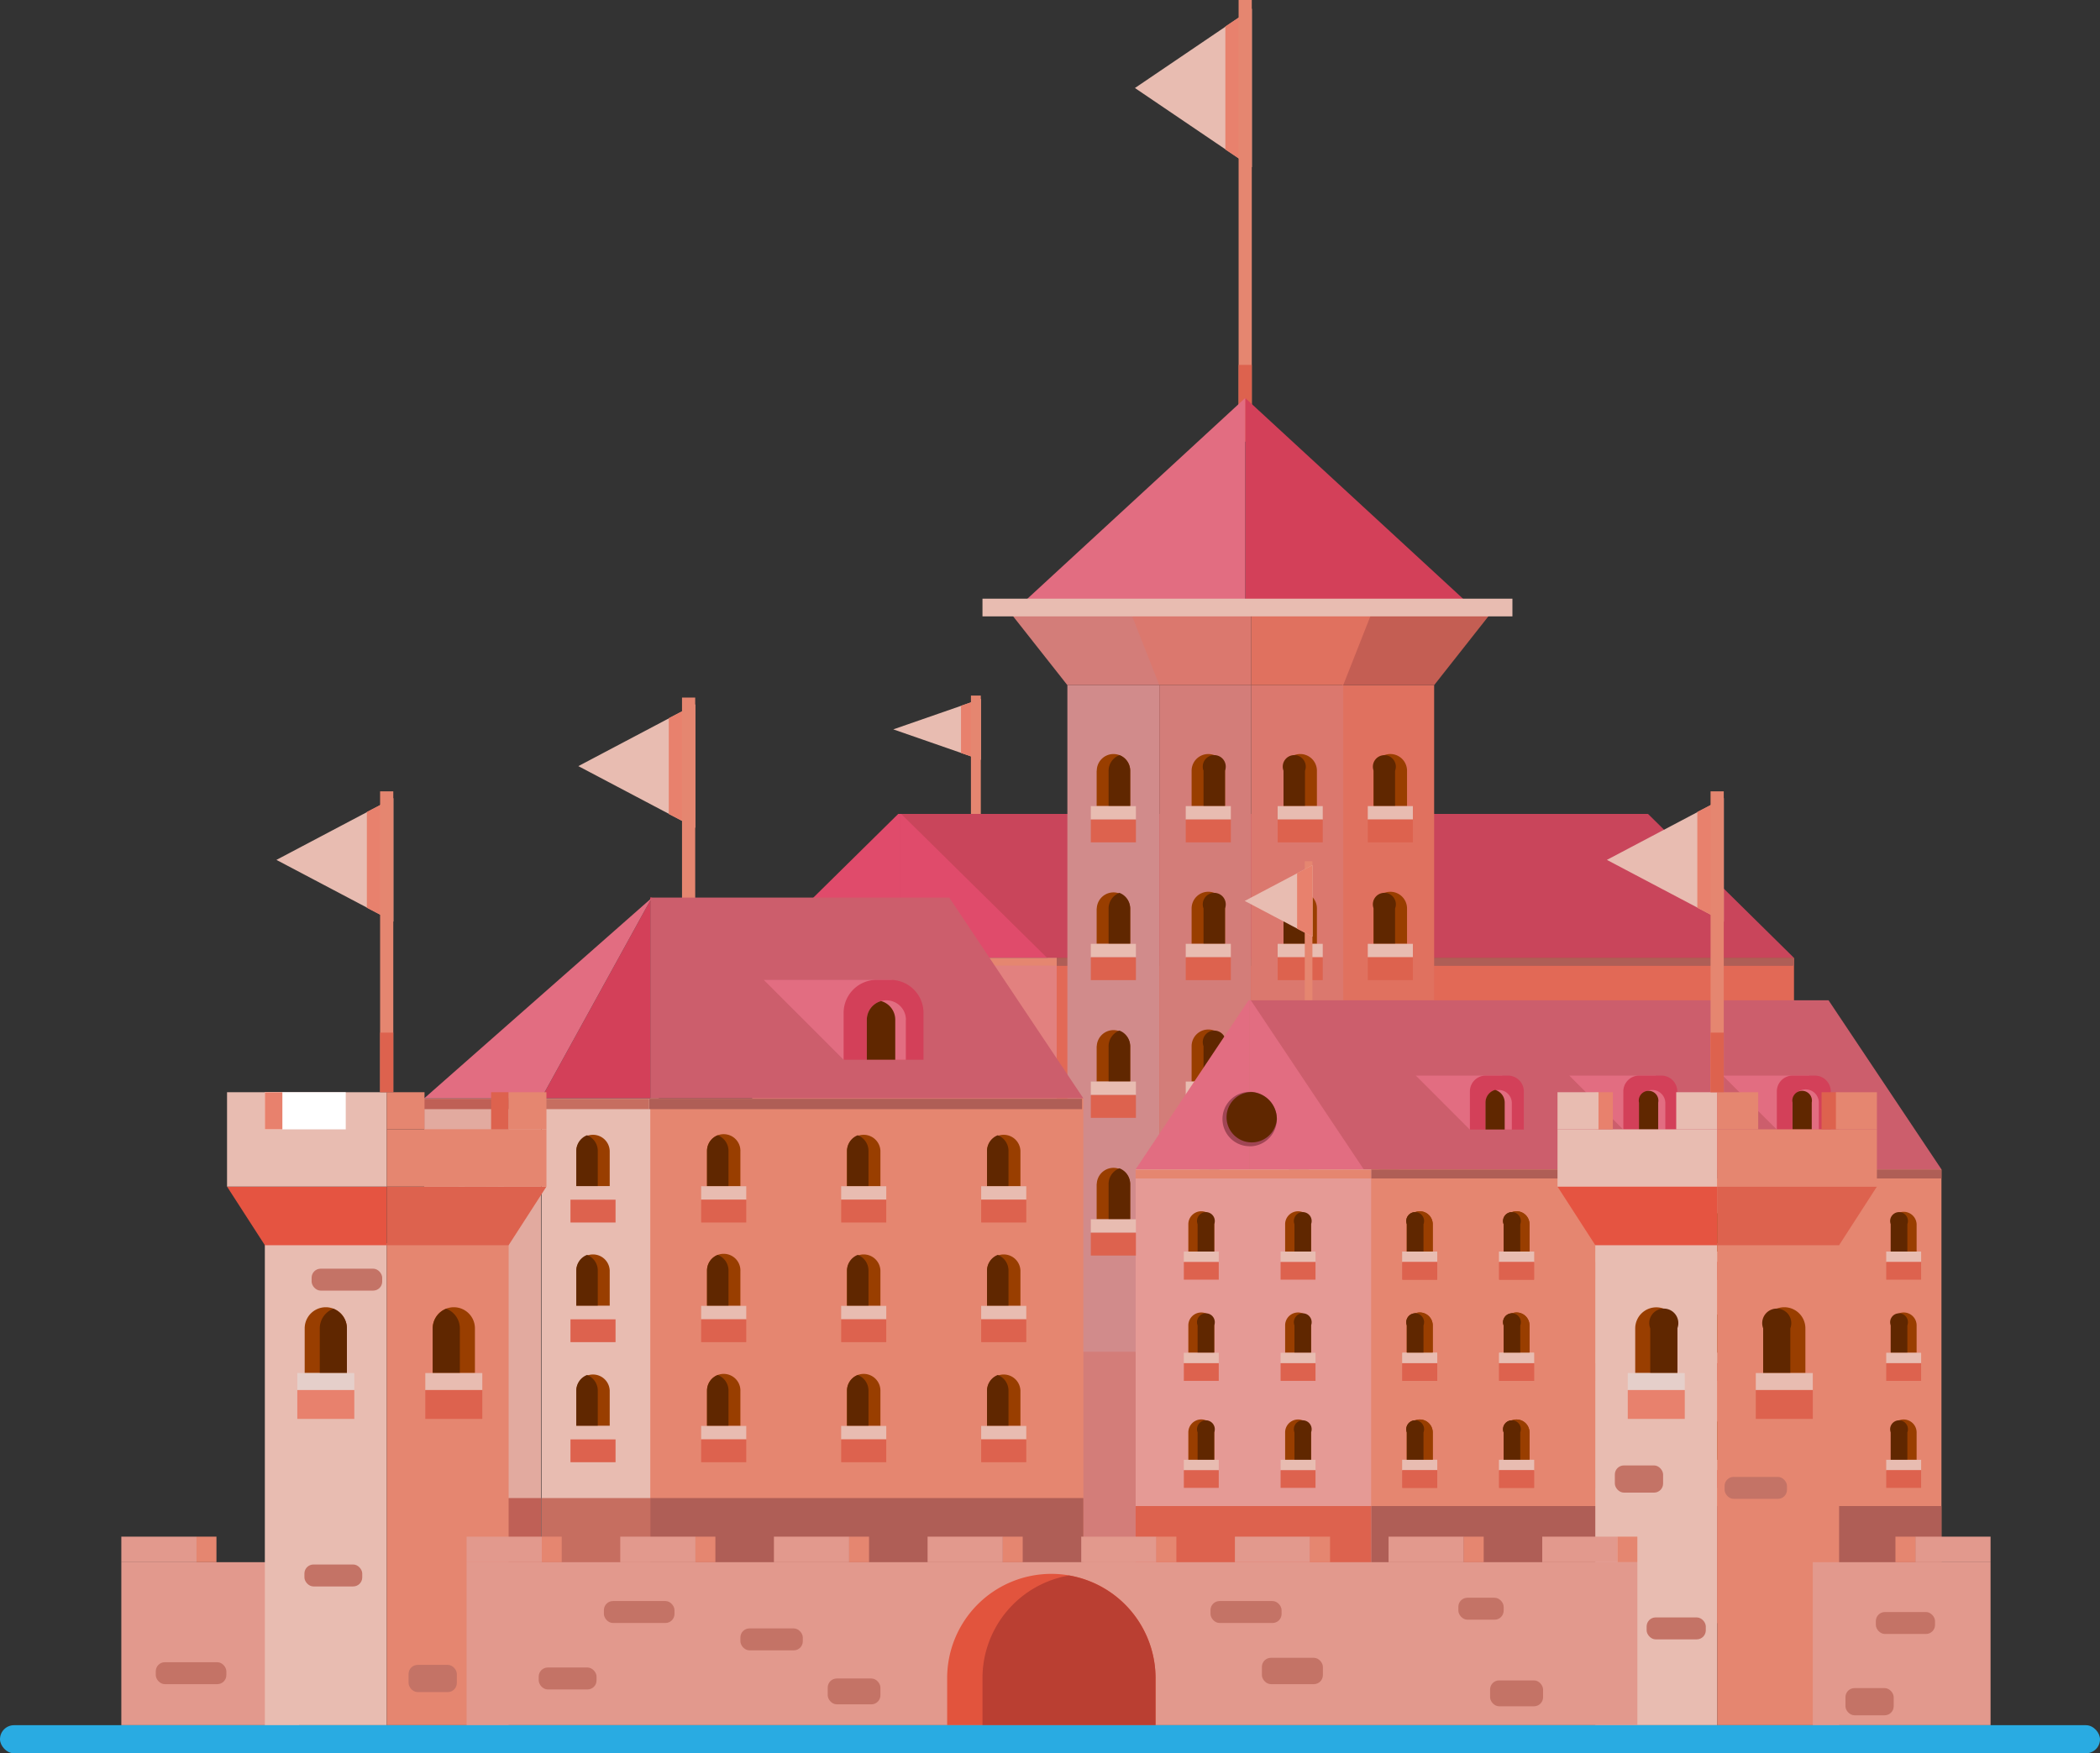<svg xmlns="http://www.w3.org/2000/svg" viewBox="0 0 856.58 715.19"><rect x="0" y="0" width="856.58" height="715.19" fill="#333333" stroke="none"/><defs><style>.cls-1{fill:#e8bcb1;}.cls-2{fill:#e8816d;}.cls-3{fill:#e58670;}.cls-4{fill:#e26956;}.cls-5{fill:#ad4e49;}.cls-6{fill:#c9455b;}.cls-7{fill:#af5e56;}.cls-8{fill:#e04b6b;}.cls-9{fill:#e2817f;}.cls-10{fill:#db3a2a;}.cls-11{fill:#dd624e;}.cls-12{fill:#d34059;}.cls-13{fill:#e26d81;}.cls-14{fill:#e0715f;}.cls-15{fill:#d18b8b;}.cls-16{fill:#d37d79;}.cls-17{fill:#db786e;}.cls-18{fill:#c45e53;}.cls-19{fill:#993e00;}.cls-20{fill:#602700;}.cls-21{fill:#c66e60;}.cls-22{fill:#e2aa9f;}.cls-23{fill:#bf6056;}.cls-24{fill:#cc5e6c;}.cls-25{fill:#e2998d;}.cls-26{fill:#e59a95;}.cls-27{fill:#a04554;}.cls-28{fill:#e55441;}.cls-29{fill:#e5cfca;}.cls-30{fill:#fff;}.cls-31{fill:#e2543d;}.cls-32{fill:#ba3f32;}.cls-33{fill:#c47366;}.cls-34{fill:#29abe2;}</style></defs><title>Asset 2</title><g id="Layer_2" data-name="Layer 2"><g id="Layer_1-2" data-name="Layer 1"><polygon class="cls-1" points="400.07 285.11 400.07 309.92 392.12 307.16 364.37 297.52 392.12 287.88 400.07 285.11"/><polygon class="cls-2" points="400.07 285.11 400.07 309.92 391.99 307.16 391.99 287.88 400.07 285.11"/><rect class="cls-3" x="396.04" y="283.73" width="4.03" height="60.52"/><rect class="cls-4" x="427.33" y="390.72" width="304.43" height="157.54"/><rect class="cls-5" x="427.33" y="507.65" width="304.43" height="40.61"/><polygon class="cls-6" points="731.75 390.72 366.98 390.72 366.98 332.01 672.22 332.01 731.75 390.72"/><rect class="cls-7" x="426.76" y="390.87" width="304.43" height="3.02"/><polygon class="cls-8" points="306.84 390.72 366.98 390.72 366.98 332.01 366.38 332.01 306.84 390.72"/><polygon class="cls-8" points="427.11 390.72 366.98 390.72 366.98 332.01 367.58 332.01 427.11 390.72"/><rect class="cls-7" x="427.33" y="390.87" width="304.43" height="3.02"/><rect class="cls-9" x="306.84" y="390.72" width="124.18" height="157.54"/><rect class="cls-10" x="306.84" y="507.65" width="124.18" height="40.61"/><rect class="cls-3" x="306.84" y="390.87" width="124.18" height="3.02"/><polygon class="cls-1" points="510.6 3.59 510.6 68.19 499.98 61 462.93 35.9 499.98 10.79 510.6 3.59"/><polygon class="cls-2" points="510.6 3.59 510.6 68.19 499.82 61 499.82 10.79 510.6 3.59"/><rect class="cls-3" x="505.22" width="5.38" height="180.07"/><rect class="cls-11" x="505.22" y="148.84" width="5.38" height="31.22"/><polyline class="cls-12" points="507.92 162.35 507.92 247.82 600.66 247.82"/><polyline class="cls-13" points="507.92 162.35 507.92 247.82 415.17 247.82"/><rect class="cls-14" x="547.48" y="279.48" width="37.5" height="360.34"/><rect class="cls-15" x="435.38" y="279.48" width="37.5" height="360.34"/><rect class="cls-16" x="472.89" y="279.48" width="37.5" height="360.34"/><rect class="cls-17" x="510.39" y="279.48" width="37.5" height="360.34"/><polygon class="cls-18" points="584.98 279.48 547.48 279.48 547.48 250.99 607.44 250.99 584.98 279.48"/><polygon class="cls-16" points="472.89 279.48 435.38 279.48 412.92 250.99 472.89 250.99 472.89 279.48"/><polygon class="cls-17" points="510.39 279.48 472.89 279.48 461.65 250.99 510.39 250.99 510.39 279.48"/><polygon class="cls-14" points="547.89 279.48 510.39 279.48 510.39 250.99 559.12 250.99 547.89 279.48"/><rect class="cls-1" x="400.75" y="244.21" width="216.16" height="7.22"/><rect class="cls-18" x="547.48" y="551.41" width="37.5" height="88.41"/><rect class="cls-16" x="435.38" y="551.41" width="37.5" height="88.41"/><rect class="cls-17" x="472.89" y="551.41" width="37.5" height="88.41"/><rect class="cls-14" x="510.39" y="551.41" width="37.5" height="88.41"/><path class="cls-19" d="M573.92,426.76v14.42H560.3V426.76a6.81,6.81,0,1,1,13.62,0Z"/><path class="cls-20" d="M569.05,426.76v14.42H560.3V426.76a4.69,4.69,0,1,1,8.75,0Z"/><rect class="cls-1" x="557.91" y="441.18" width="18.39" height="5.49"/><rect class="cls-11" x="557.91" y="446.67" width="18.39" height="9.31"/><path class="cls-19" d="M537.16,370.58V385H523.54V370.58a6.82,6.82,0,0,1,4.38-6.37,6.73,6.73,0,0,1,2.43-.45,6.81,6.81,0,0,1,6.81,6.82Z"/><path class="cls-20" d="M532.3,370.58V385h-8.76V370.58a4.69,4.69,0,1,1,8.76,0Z"/><rect class="cls-1" x="521.15" y="385" width="18.39" height="5.49"/><rect class="cls-11" x="521.15" y="390.49" width="18.39" height="9.31"/><path class="cls-19" d="M537.16,426.76v14.42H523.54V426.76a6.82,6.82,0,0,1,4.38-6.37,6.72,6.72,0,0,1,2.43-.44,6.79,6.79,0,0,1,6.81,6.81Z"/><path class="cls-20" d="M532.3,426.76v14.42h-8.76V426.76a4.69,4.69,0,1,1,8.76,0Z"/><rect class="cls-1" x="521.15" y="441.18" width="18.39" height="5.49"/><rect class="cls-11" x="521.15" y="446.67" width="18.39" height="9.31"/><path class="cls-19" d="M486.05,426.76v14.42h13.62V426.76a6.82,6.82,0,0,0-4.38-6.37,6.72,6.72,0,0,0-2.43-.44,6.79,6.79,0,0,0-6.81,6.81Z"/><path class="cls-20" d="M490.91,426.76v14.42h8.76V426.76a4.69,4.69,0,1,0-8.76,0Z"/><rect class="cls-1" x="483.66" y="441.18" width="18.39" height="5.49"/><rect class="cls-11" x="483.66" y="446.67" width="18.39" height="9.31"/><polygon class="cls-1" points="283.57 287.35 283.57 337.65 272.96 332.05 235.9 312.51 272.96 292.95 283.57 287.35"/><polygon class="cls-2" points="283.57 287.35 283.57 337.65 272.79 332.05 272.79 292.95 283.57 287.35"/><rect class="cls-3" x="278.19" y="284.55" width="5.38" height="122.73"/><rect class="cls-1" x="220.97" y="448.01" width="47.73" height="219.7"/><rect class="cls-21" x="220.97" y="611.08" width="47.73" height="56.63"/><rect class="cls-22" x="173.05" y="448.01" width="47.73" height="219.7"/><rect class="cls-23" x="173.05" y="611.08" width="47.73" height="56.63"/><rect class="cls-3" x="265.25" y="448.01" width="176.64" height="219.7"/><rect class="cls-7" x="265.25" y="611.08" width="176.64" height="56.63"/><polygon class="cls-24" points="441.88 448.01 265.25 448.01 265.25 366.14 387.21 366.14 441.88 448.01"/><polygon class="cls-12" points="265.25 366.14 265.88 366.14 220.78 448.01 265.25 448.01 265.25 366.14"/><polygon class="cls-13" points="265.88 366.14 265.99 366.14 173.05 448.01 220.78 448.01 265.88 366.14"/><path class="cls-19" d="M302,469.46v14.42H288.39V469.46a6.82,6.82,0,0,1,4.38-6.37,6.72,6.72,0,0,1,2.43-.44,6.79,6.79,0,0,1,6.81,6.81Z"/><path class="cls-20" d="M297.15,469.46v14.42h-8.76V469.46a6.82,6.82,0,0,1,4.38-6.37A6.82,6.82,0,0,1,297.15,469.46Z"/><rect class="cls-1" x="286" y="483.88" width="18.39" height="5.49"/><rect class="cls-11" x="286" y="489.37" width="18.39" height="9.31"/><path class="cls-19" d="M248.7,469.46v14.42H235.07V469.46a6.82,6.82,0,0,1,13.63,0Z"/><path class="cls-20" d="M243.83,469.46v14.42h-8.76V469.46a6.82,6.82,0,0,1,4.38-6.37A6.82,6.82,0,0,1,243.83,469.46Z"/><rect class="cls-1" x="232.69" y="483.88" width="18.39" height="5.49"/><rect class="cls-11" x="232.69" y="489.37" width="18.39" height="9.31"/><path class="cls-19" d="M248.7,518.26v14.42H235.07V518.26a6.82,6.82,0,0,1,13.63,0Z"/><path class="cls-20" d="M243.83,518.26v14.42h-8.76V518.26a6.82,6.82,0,0,1,4.38-6.37A6.82,6.82,0,0,1,243.83,518.26Z"/><rect class="cls-1" x="232.69" y="532.68" width="18.39" height="5.49"/><rect class="cls-11" x="232.69" y="538.17" width="18.39" height="9.31"/><path class="cls-19" d="M203.2,469.46v14.42H189.58V469.46a6.82,6.82,0,0,1,4.38-6.37,6.72,6.72,0,0,1,2.43-.44,6.79,6.79,0,0,1,6.81,6.81Z"/><path class="cls-20" d="M198.34,469.46v14.42h-8.76V469.46a6.82,6.82,0,0,1,4.38-6.37A6.82,6.82,0,0,1,198.34,469.46Z"/><rect class="cls-1" x="187.19" y="483.88" width="18.39" height="5.49"/><rect class="cls-11" x="187.19" y="489.37" width="18.39" height="9.31"/><path class="cls-19" d="M203.2,518.26v14.42H189.58V518.26a6.82,6.82,0,0,1,4.38-6.37,6.72,6.72,0,0,1,2.43-.44,6.79,6.79,0,0,1,6.81,6.81Z"/><path class="cls-20" d="M198.34,518.26v14.42h-8.76V518.26a6.82,6.82,0,0,1,4.38-6.37A6.82,6.82,0,0,1,198.34,518.26Z"/><rect class="cls-1" x="187.19" y="532.68" width="18.39" height="5.49"/><rect class="cls-11" x="187.19" y="538.17" width="18.39" height="9.31"/><path class="cls-19" d="M359.12,469.46v14.42H345.49V469.46a6.82,6.82,0,0,1,13.63,0Z"/><path class="cls-20" d="M354.25,469.46v14.42h-8.76V469.46a6.82,6.82,0,0,1,4.38-6.37A6.82,6.82,0,0,1,354.25,469.46Z"/><rect class="cls-1" x="343.11" y="483.88" width="18.39" height="5.49"/><rect class="cls-11" x="343.11" y="489.37" width="18.39" height="9.31"/><path class="cls-19" d="M416.23,469.46v14.42H402.6V469.46a6.82,6.82,0,0,1,13.63,0Z"/><path class="cls-20" d="M411.36,469.46v14.42H402.6V469.46a6.82,6.82,0,0,1,4.38-6.37A6.82,6.82,0,0,1,411.36,469.46Z"/><rect class="cls-1" x="400.22" y="483.88" width="18.39" height="5.49"/><rect class="cls-11" x="400.22" y="489.37" width="18.39" height="9.31"/><path class="cls-19" d="M302,518.26v14.42H288.39V518.26a6.82,6.82,0,0,1,4.38-6.37,6.72,6.72,0,0,1,2.43-.44,6.79,6.79,0,0,1,6.81,6.81Z"/><path class="cls-20" d="M297.15,518.26v14.42h-8.76V518.26a6.82,6.82,0,0,1,4.38-6.37A6.82,6.82,0,0,1,297.15,518.26Z"/><rect class="cls-1" x="286" y="532.68" width="18.39" height="5.49"/><rect class="cls-11" x="286" y="538.17" width="18.39" height="9.31"/><path class="cls-19" d="M359.12,518.26v14.42H345.49V518.26a6.82,6.82,0,0,1,13.63,0Z"/><path class="cls-20" d="M354.25,518.26v14.42h-8.76V518.26a6.82,6.82,0,0,1,4.38-6.37A6.82,6.82,0,0,1,354.25,518.26Z"/><rect class="cls-1" x="343.11" y="532.68" width="18.39" height="5.49"/><rect class="cls-11" x="343.11" y="538.17" width="18.39" height="9.31"/><path class="cls-19" d="M416.23,518.26v14.42H402.6V518.26a6.82,6.82,0,0,1,13.63,0Z"/><path class="cls-20" d="M411.36,518.26v14.42H402.6V518.26a6.82,6.82,0,0,1,4.38-6.37A6.82,6.82,0,0,1,411.36,518.26Z"/><rect class="cls-1" x="400.22" y="532.68" width="18.39" height="5.49"/><rect class="cls-11" x="400.22" y="538.17" width="18.39" height="9.31"/><path class="cls-19" d="M248.7,567.24v14.42H235.07V567.24a6.82,6.82,0,0,1,13.63,0Z"/><path class="cls-20" d="M243.83,567.24v14.42h-8.76V567.24a6.82,6.82,0,0,1,4.38-6.36A6.82,6.82,0,0,1,243.83,567.24Z"/><rect class="cls-1" x="232.69" y="581.66" width="18.39" height="5.49"/><rect class="cls-11" x="232.69" y="587.15" width="18.39" height="9.31"/><path class="cls-19" d="M203.2,567.24v14.42H189.58V567.24a6.82,6.82,0,0,1,4.38-6.36,6.81,6.81,0,0,1,9.24,6.36Z"/><path class="cls-20" d="M198.34,567.24v14.42h-8.76V567.24a6.82,6.82,0,0,1,4.38-6.36A6.82,6.82,0,0,1,198.34,567.24Z"/><rect class="cls-1" x="187.19" y="581.66" width="18.39" height="5.49"/><rect class="cls-11" x="187.19" y="587.15" width="18.39" height="9.31"/><path class="cls-19" d="M302,567.24v14.42H288.39V567.24a6.82,6.82,0,0,1,4.38-6.36,6.81,6.81,0,0,1,9.24,6.36Z"/><path class="cls-20" d="M297.15,567.24v14.42h-8.76V567.24a6.82,6.82,0,0,1,4.38-6.36A6.82,6.82,0,0,1,297.15,567.24Z"/><rect class="cls-1" x="286" y="581.66" width="18.39" height="5.49"/><rect class="cls-11" x="286" y="587.15" width="18.39" height="9.31"/><path class="cls-19" d="M359.12,567.24v14.42H345.49V567.24a6.82,6.82,0,0,1,6.82-6.81,6.83,6.83,0,0,1,6.81,6.81Z"/><path class="cls-20" d="M354.25,567.24v14.42h-8.76V567.24a6.82,6.82,0,0,1,4.38-6.36A6.82,6.82,0,0,1,354.25,567.24Z"/><rect class="cls-1" x="343.11" y="581.66" width="18.39" height="5.49"/><rect class="cls-11" x="343.11" y="587.15" width="18.39" height="9.31"/><path class="cls-19" d="M416.23,567.24v14.42H402.6V567.24a6.82,6.82,0,0,1,13.63,0Z"/><path class="cls-20" d="M411.36,567.24v14.42H402.6V567.24a6.82,6.82,0,0,1,4.38-6.36A6.82,6.82,0,0,1,411.36,567.24Z"/><rect class="cls-1" x="400.22" y="581.66" width="18.39" height="5.49"/><rect class="cls-11" x="400.22" y="587.15" width="18.39" height="9.31"/><rect class="cls-7" x="264.73" y="448.22" width="176.64" height="4.21"/><rect class="cls-21" x="220.25" y="448.22" width="44.47" height="4.21"/><rect class="cls-23" x="172.53" y="448.22" width="47.73" height="4.21"/><polyline class="cls-13" points="311.54 399.71 363.81 399.71 344.11 432.29"/><path class="cls-12" d="M357.56,399.71h5.68a13.45,13.45,0,0,1,13.45,13.45v19.13a0,0,0,0,1,0,0H344.11a0,0,0,0,1,0,0V413.16a13.45,13.45,0,0,1,13.45-13.45Z"/><path class="cls-13" d="M369.48,416v16.29H353.57V416a7.94,7.94,0,0,1,5.81-7.65,7.58,7.58,0,0,1,2.14-.3,7.94,7.94,0,0,1,8,7.95Z"/><path class="cls-20" d="M365.17,416v16.29h-11.6V416a7.94,7.94,0,0,1,5.81-7.65,7.9,7.9,0,0,1,5.79,7.65Z"/><path class="cls-19" d="M573.92,482.94v14.42H560.3V482.94a6.81,6.81,0,1,1,13.62,0Z"/><path class="cls-20" d="M569.05,482.94v14.42H560.3V482.94a4.68,4.68,0,1,1,8.75,0Z"/><rect class="cls-1" x="557.91" y="497.36" width="18.39" height="5.49"/><rect class="cls-11" x="557.91" y="502.85" width="18.39" height="9.31"/><path class="cls-19" d="M537.16,482.94v14.42H523.54V482.94a6.8,6.8,0,0,1,4.38-6.36,6.73,6.73,0,0,1,2.43-.45,6.79,6.79,0,0,1,6.81,6.81Z"/><path class="cls-20" d="M532.3,482.94v14.42h-8.76V482.94a4.69,4.69,0,1,1,8.76,0Z"/><rect class="cls-1" x="521.15" y="497.36" width="18.39" height="5.49"/><rect class="cls-11" x="521.15" y="502.85" width="18.39" height="9.31"/><path class="cls-19" d="M486.05,482.94v14.42h13.62V482.94a6.8,6.8,0,0,0-4.38-6.36,6.73,6.73,0,0,0-2.43-.45,6.79,6.79,0,0,0-6.81,6.81Z"/><path class="cls-20" d="M490.91,482.94v14.42h8.76V482.94a4.69,4.69,0,1,0-8.76,0Z"/><rect class="cls-1" x="483.66" y="497.36" width="18.39" height="5.49"/><rect class="cls-11" x="483.66" y="502.85" width="18.39" height="9.31"/><rect class="cls-25" x="49.49" y="637.24" width="72.51" height="66.49"/><rect class="cls-25" x="49.49" y="626.82" width="30.68" height="10.42"/><rect class="cls-3" x="80.17" y="626.82" width="8.12" height="10.42"/><polygon class="cls-1" points="703.12 325.6 703.12 375.91 692.5 370.3 655.44 350.76 692.5 331.2 703.12 325.6"/><polygon class="cls-2" points="703.12 325.6 703.12 375.91 692.33 370.3 692.33 331.2 703.12 325.6"/><rect class="cls-3" x="532.21" y="351.31" width="3.12" height="71.1"/><polygon class="cls-1" points="535.33 352.93 535.33 382.07 529.18 378.82 507.71 367.5 529.18 356.18 535.33 352.93"/><polygon class="cls-2" points="535.33 352.93 535.33 382.07 529.08 378.82 529.08 356.18 535.33 352.93"/><rect class="cls-3" x="556.42" y="476.98" width="235.49" height="185.06"/><rect class="cls-7" x="556.42" y="614.34" width="235.49" height="47.7"/><polygon class="cls-24" points="791.9 476.98 509.73 476.98 509.73 408.02 745.85 408.02 791.9 476.98"/><rect class="cls-7" x="555.98" y="477.16" width="235.49" height="3.54"/><polyline class="cls-13" points="702.73 438.75 738.05 438.75 724.74 460.77"/><path class="cls-12" d="M731.2,438.75h9.1a6.46,6.46,0,0,1,6.46,6.46v15.56a0,0,0,0,1,0,0h-22a0,0,0,0,1,0,0V445.21A6.46,6.46,0,0,1,731.2,438.75Z"/><path class="cls-13" d="M741.89,449.76v11H731.13v-11a5.38,5.38,0,0,1,10.76,0Z"/><path class="cls-20" d="M739,449.76v11h-7.84v-11a4,4,0,1,1,7.84,0Z"/><polyline class="cls-13" points="577.51 438.75 612.84 438.75 599.53 460.77"/><path class="cls-12" d="M606,438.75h9.1a6.46,6.46,0,0,1,6.46,6.46v15.56a0,0,0,0,1,0,0h-22a0,0,0,0,1,0,0V445.21A6.46,6.46,0,0,1,606,438.75Z"/><path class="cls-13" d="M616.67,449.76v11H605.92v-11a5.38,5.38,0,0,1,10.75,0Z"/><path class="cls-20" d="M613.76,449.76v11h-7.84v-11a5.36,5.36,0,0,1,3.92-5.17,5.35,5.35,0,0,1,3.92,5.17Z"/><polyline class="cls-13" points="640.12 438.75 675.45 438.75 662.13 460.77"/><path class="cls-12" d="M668.59,438.75h9.1a6.46,6.46,0,0,1,6.46,6.46v15.56a0,0,0,0,1,0,0h-22a0,0,0,0,1,0,0V445.21A6.46,6.46,0,0,1,668.59,438.75Z"/><path class="cls-13" d="M679.28,449.76v11H668.53v-11a5.38,5.38,0,0,1,10.75,0Z"/><path class="cls-20" d="M676.37,449.76v11h-7.84v-11a4,4,0,1,1,7.84,0Z"/><polygon class="cls-13" points="463.22 476.98 509.73 476.98 509.73 408.02 509.27 408.02 463.22 476.98"/><polygon class="cls-13" points="556.25 476.98 509.73 476.98 509.73 408.02 510.2 408.02 556.25 476.98"/><rect class="cls-7" x="556.42" y="477.16" width="235.49" height="3.54"/><rect class="cls-26" x="463.22" y="476.98" width="96.06" height="185.06"/><rect class="cls-11" x="463.22" y="614.34" width="96.06" height="47.7"/><rect class="cls-3" x="463.22" y="477.16" width="96.06" height="3.54"/><path class="cls-19" d="M584.4,499.37v11.16H573.86V499.37a5.27,5.27,0,1,1,10.54,0Z"/><path class="cls-20" d="M580.64,499.37v11.16h-6.78V499.37a3.63,3.63,0,1,1,6.78,0Z"/><rect class="cls-1" x="572.01" y="510.53" width="14.24" height="4.25"/><rect class="cls-11" x="572.01" y="514.78" width="14.24" height="7.21"/><path class="cls-19" d="M623.88,499.37v11.16H613.33V499.37a5.28,5.28,0,0,1,3.39-4.93,5.36,5.36,0,0,1,1.88-.35,5.29,5.29,0,0,1,5.28,5.28Z"/><path class="cls-20" d="M620.11,499.37v11.16h-6.78V499.37a3.63,3.63,0,1,1,6.78,0Z"/><rect class="cls-1" x="611.49" y="510.53" width="14.24" height="4.25"/><rect class="cls-11" x="611.49" y="514.78" width="14.24" height="7.21"/><path class="cls-19" d="M663.35,499.37v11.16H652.81V499.37a5.27,5.27,0,1,1,10.54,0Z"/><path class="cls-20" d="M659.59,499.37v11.16h-6.78V499.37a3.63,3.63,0,1,1,6.78,0Z"/><rect class="cls-1" x="650.96" y="510.53" width="14.24" height="4.25"/><rect class="cls-11" x="650.96" y="514.78" width="14.24" height="7.21"/><path class="cls-19" d="M702.83,499.37v11.16H692.28V499.37a5.27,5.27,0,0,1,9-3.73A5.23,5.23,0,0,1,702.83,499.37Z"/><path class="cls-20" d="M699.06,499.37v11.16h-6.78V499.37a3.63,3.63,0,1,1,6.78,0Z"/><rect class="cls-1" x="690.44" y="510.53" width="14.24" height="4.25"/><rect class="cls-11" x="690.44" y="514.78" width="14.24" height="7.21"/><path class="cls-19" d="M742.3,499.37v11.16H731.76V499.37a5.27,5.27,0,0,1,3.38-4.93,5.38,5.38,0,0,1,1.89-.35,5.27,5.27,0,0,1,5.27,5.28Z"/><path class="cls-20" d="M738.53,499.37v11.16h-6.77V499.37a3.63,3.63,0,1,1,6.77,0Z"/><rect class="cls-1" x="729.91" y="510.53" width="14.24" height="4.25"/><rect class="cls-11" x="729.91" y="514.78" width="14.24" height="7.21"/><path class="cls-19" d="M781.78,499.37v11.16H771.23V499.37a5.28,5.28,0,0,1,10.55,0Z"/><path class="cls-20" d="M778,499.37v11.16h-6.78V499.37a3.63,3.63,0,1,1,6.78,0Z"/><rect class="cls-1" x="769.38" y="510.53" width="14.24" height="4.25"/><rect class="cls-11" x="769.38" y="514.78" width="14.24" height="7.21"/><path class="cls-19" d="M584.4,540.65v11.16H573.86V540.65a5.25,5.25,0,0,1,3.39-4.92,5.11,5.11,0,0,1,1.88-.35,5.26,5.26,0,0,1,5.27,5.27Z"/><path class="cls-20" d="M580.64,540.65v11.16h-6.78V540.65a3.63,3.63,0,1,1,6.78,0Z"/><rect class="cls-1" x="572.01" y="551.81" width="14.24" height="4.25"/><rect class="cls-11" x="572.01" y="556.06" width="14.24" height="7.21"/><path class="cls-19" d="M623.88,540.65v11.16H613.33V540.65a5.26,5.26,0,0,1,3.39-4.92,5.15,5.15,0,0,1,1.88-.35,5.27,5.27,0,0,1,5.28,5.27Z"/><path class="cls-20" d="M620.11,540.65v11.16h-6.78V540.65a3.63,3.63,0,1,1,6.78,0Z"/><rect class="cls-1" x="611.49" y="551.81" width="14.24" height="4.25"/><rect class="cls-11" x="611.49" y="556.06" width="14.24" height="7.21"/><path class="cls-19" d="M663.35,540.65v11.16H652.81V540.65a5.25,5.25,0,0,1,3.39-4.92,5.11,5.11,0,0,1,1.88-.35,5.26,5.26,0,0,1,5.27,5.27Z"/><path class="cls-20" d="M659.59,540.65v11.16h-6.78V540.65a3.63,3.63,0,1,1,6.78,0Z"/><rect class="cls-1" x="650.96" y="551.81" width="14.24" height="4.25"/><rect class="cls-11" x="650.96" y="556.06" width="14.24" height="7.21"/><path class="cls-19" d="M702.83,540.65v11.16H692.28V540.65a5.26,5.26,0,0,1,3.39-4.92,5.11,5.11,0,0,1,1.88-.35,5.27,5.27,0,0,1,5.28,5.27Z"/><path class="cls-20" d="M699.06,540.65v11.16h-6.78V540.65a3.63,3.63,0,1,1,6.78,0Z"/><rect class="cls-1" x="690.44" y="551.81" width="14.24" height="4.25"/><rect class="cls-11" x="690.44" y="556.06" width="14.24" height="7.21"/><path class="cls-19" d="M742.3,540.65v11.16H731.76V540.65a5.25,5.25,0,0,1,3.38-4.92,5.16,5.16,0,0,1,1.89-.35,5.26,5.26,0,0,1,5.27,5.27Z"/><path class="cls-20" d="M738.53,540.65v11.16h-6.77V540.65a3.62,3.62,0,1,1,6.77,0Z"/><rect class="cls-1" x="729.91" y="551.81" width="14.24" height="4.25"/><rect class="cls-11" x="729.91" y="556.06" width="14.24" height="7.21"/><path class="cls-19" d="M781.78,540.65v11.16H771.23V540.65a5.26,5.26,0,0,1,3.39-4.92,5.11,5.11,0,0,1,1.88-.35,5.27,5.27,0,0,1,5.28,5.27Z"/><path class="cls-20" d="M778,540.65v11.16h-6.78V540.65a3.63,3.63,0,1,1,6.78,0Z"/><rect class="cls-1" x="769.38" y="551.81" width="14.24" height="4.25"/><rect class="cls-11" x="769.38" y="556.06" width="14.24" height="7.21"/><path class="cls-19" d="M584.4,584.3v11.17H573.86V584.3a5.25,5.25,0,0,1,3.39-4.92,5.11,5.11,0,0,1,1.88-.35,5.27,5.27,0,0,1,5.27,5.27Z"/><path class="cls-20" d="M580.64,584.3v11.17h-6.78V584.3a3.63,3.63,0,1,1,6.78,0Z"/><rect class="cls-1" x="572.01" y="595.47" width="14.24" height="4.25"/><rect class="cls-11" x="572.01" y="599.71" width="14.24" height="7.21"/><path class="cls-19" d="M623.88,584.3v11.17H613.33V584.3a5.26,5.26,0,0,1,3.39-4.92,5.15,5.15,0,0,1,1.88-.35,5.29,5.29,0,0,1,5.28,5.27Z"/><path class="cls-20" d="M620.11,584.3v11.17h-6.78V584.3a3.63,3.63,0,1,1,6.78,0Z"/><rect class="cls-1" x="611.49" y="595.47" width="14.24" height="4.25"/><rect class="cls-11" x="611.49" y="599.71" width="14.24" height="7.21"/><path class="cls-19" d="M663.35,584.3v11.17H652.81V584.3a5.25,5.25,0,0,1,3.39-4.92,5.11,5.11,0,0,1,1.88-.35,5.27,5.27,0,0,1,5.27,5.27Z"/><path class="cls-20" d="M659.59,584.3v11.17h-6.78V584.3a3.63,3.63,0,1,1,6.78,0Z"/><rect class="cls-1" x="650.96" y="595.47" width="14.24" height="4.25"/><rect class="cls-11" x="650.96" y="599.71" width="14.24" height="7.21"/><path class="cls-19" d="M702.83,584.3v11.17H692.28V584.3a5.26,5.26,0,0,1,3.39-4.92,5.11,5.11,0,0,1,1.88-.35,5.29,5.29,0,0,1,5.28,5.27Z"/><path class="cls-20" d="M699.06,584.3v11.17h-6.78V584.3a3.63,3.63,0,1,1,6.78,0Z"/><rect class="cls-1" x="690.44" y="595.47" width="14.24" height="4.25"/><rect class="cls-11" x="690.44" y="599.71" width="14.24" height="7.21"/><path class="cls-19" d="M742.3,584.3v11.17H731.76V584.3a5.25,5.25,0,0,1,3.38-4.92A5.16,5.16,0,0,1,737,579a5.27,5.27,0,0,1,5.27,5.27Z"/><path class="cls-20" d="M738.53,584.3v11.17h-6.77V584.3a3.62,3.62,0,1,1,6.77,0Z"/><rect class="cls-1" x="729.91" y="595.47" width="14.24" height="4.25"/><rect class="cls-11" x="729.91" y="599.71" width="14.24" height="7.21"/><path class="cls-19" d="M781.78,584.3v11.17H771.23V584.3a5.26,5.26,0,0,1,3.39-4.92,5.11,5.11,0,0,1,1.88-.35,5.29,5.29,0,0,1,5.28,5.27Z"/><path class="cls-20" d="M778,584.3v11.17h-6.78V584.3a3.63,3.63,0,1,1,6.78,0Z"/><rect class="cls-1" x="769.38" y="595.47" width="14.24" height="4.25"/><rect class="cls-11" x="769.38" y="599.71" width="14.24" height="7.21"/><path class="cls-19" d="M584.4,499.37v11.16H573.86V499.37a5.27,5.27,0,1,1,10.54,0Z"/><path class="cls-20" d="M580.64,499.37v11.16h-6.78V499.37a3.63,3.63,0,1,1,6.78,0Z"/><rect class="cls-1" x="572.01" y="510.53" width="14.24" height="4.25"/><rect class="cls-11" x="572.01" y="514.78" width="14.24" height="7.21"/><path class="cls-19" d="M623.88,499.37v11.16H613.33V499.37a5.28,5.28,0,0,1,3.39-4.93,5.36,5.36,0,0,1,1.88-.35,5.29,5.29,0,0,1,5.28,5.28Z"/><path class="cls-20" d="M620.11,499.37v11.16h-6.78V499.37a3.63,3.63,0,1,1,6.78,0Z"/><rect class="cls-1" x="611.49" y="510.53" width="14.24" height="4.25"/><rect class="cls-11" x="611.49" y="514.78" width="14.24" height="7.21"/><path class="cls-19" d="M663.35,499.37v11.16H652.81V499.37a5.27,5.27,0,1,1,10.54,0Z"/><path class="cls-20" d="M659.59,499.37v11.16h-6.78V499.37a3.63,3.63,0,1,1,6.78,0Z"/><rect class="cls-1" x="650.96" y="510.53" width="14.24" height="4.25"/><rect class="cls-11" x="650.96" y="514.78" width="14.24" height="7.21"/><path class="cls-19" d="M702.83,499.37v11.16H692.28V499.37a5.27,5.27,0,0,1,9-3.73A5.23,5.23,0,0,1,702.83,499.37Z"/><path class="cls-20" d="M699.06,499.37v11.16h-6.78V499.37a3.63,3.63,0,1,1,6.78,0Z"/><rect class="cls-1" x="690.44" y="510.53" width="14.24" height="4.25"/><rect class="cls-11" x="690.44" y="514.78" width="14.24" height="7.21"/><path class="cls-19" d="M584.4,540.65v11.16H573.86V540.65a5.25,5.25,0,0,1,3.39-4.92,5.11,5.11,0,0,1,1.88-.35,5.26,5.26,0,0,1,5.27,5.27Z"/><path class="cls-20" d="M580.64,540.65v11.16h-6.78V540.65a3.63,3.63,0,1,1,6.78,0Z"/><rect class="cls-1" x="572.01" y="551.81" width="14.24" height="4.25"/><rect class="cls-11" x="572.01" y="556.06" width="14.24" height="7.21"/><path class="cls-19" d="M623.88,540.65v11.16H613.33V540.65a5.26,5.26,0,0,1,3.39-4.92,5.15,5.15,0,0,1,1.88-.35,5.27,5.27,0,0,1,5.28,5.27Z"/><path class="cls-20" d="M620.11,540.65v11.16h-6.78V540.65a3.63,3.63,0,1,1,6.78,0Z"/><rect class="cls-1" x="611.49" y="551.81" width="14.24" height="4.25"/><rect class="cls-11" x="611.49" y="556.06" width="14.24" height="7.21"/><path class="cls-19" d="M663.35,540.65v11.16H652.81V540.65a5.25,5.25,0,0,1,3.39-4.92,5.11,5.11,0,0,1,1.88-.35,5.26,5.26,0,0,1,5.27,5.27Z"/><path class="cls-20" d="M659.59,540.65v11.16h-6.78V540.65a3.63,3.63,0,1,1,6.78,0Z"/><rect class="cls-1" x="650.96" y="551.81" width="14.24" height="4.25"/><rect class="cls-11" x="650.96" y="556.06" width="14.24" height="7.21"/><path class="cls-19" d="M702.83,540.65v11.16H692.28V540.65a5.26,5.26,0,0,1,3.39-4.92,5.11,5.11,0,0,1,1.88-.35,5.27,5.27,0,0,1,5.28,5.27Z"/><path class="cls-20" d="M699.06,540.65v11.16h-6.78V540.65a3.63,3.63,0,1,1,6.78,0Z"/><rect class="cls-1" x="690.44" y="551.81" width="14.24" height="4.25"/><rect class="cls-11" x="690.44" y="556.06" width="14.24" height="7.21"/><path class="cls-19" d="M584.4,584.3v11.17H573.86V584.3a5.25,5.25,0,0,1,3.39-4.92,5.11,5.11,0,0,1,1.88-.35,5.27,5.27,0,0,1,5.27,5.27Z"/><path class="cls-20" d="M580.64,584.3v11.17h-6.78V584.3a3.63,3.63,0,1,1,6.78,0Z"/><rect class="cls-1" x="572.01" y="595.47" width="14.24" height="4.25"/><rect class="cls-11" x="572.01" y="599.71" width="14.24" height="7.21"/><path class="cls-19" d="M623.88,584.3v11.17H613.33V584.3a5.26,5.26,0,0,1,3.39-4.92,5.15,5.15,0,0,1,1.88-.35,5.29,5.29,0,0,1,5.28,5.27Z"/><path class="cls-20" d="M620.11,584.3v11.17h-6.78V584.3a3.63,3.63,0,1,1,6.78,0Z"/><rect class="cls-1" x="611.49" y="595.47" width="14.24" height="4.25"/><rect class="cls-11" x="611.49" y="599.71" width="14.24" height="7.21"/><path class="cls-19" d="M663.35,584.3v11.17H652.81V584.3a5.25,5.25,0,0,1,3.39-4.92,5.11,5.11,0,0,1,1.88-.35,5.27,5.27,0,0,1,5.27,5.27Z"/><path class="cls-20" d="M659.59,584.3v11.17h-6.78V584.3a3.63,3.63,0,1,1,6.78,0Z"/><rect class="cls-1" x="650.96" y="595.47" width="14.24" height="4.25"/><rect class="cls-11" x="650.96" y="599.71" width="14.24" height="7.21"/><path class="cls-19" d="M702.83,584.3v11.17H692.28V584.3a5.26,5.26,0,0,1,3.39-4.92,5.11,5.11,0,0,1,1.88-.35,5.29,5.29,0,0,1,5.28,5.27Z"/><path class="cls-20" d="M699.06,584.3v11.17h-6.78V584.3a3.63,3.63,0,1,1,6.78,0Z"/><rect class="cls-1" x="690.44" y="595.47" width="14.24" height="4.25"/><rect class="cls-11" x="690.44" y="599.71" width="14.24" height="7.21"/><path class="cls-19" d="M524.2,499.37v11.16h10.54V499.37a5.27,5.27,0,1,0-10.54,0Z"/><path class="cls-20" d="M528,499.37v11.16h6.78V499.37a3.63,3.63,0,1,0-6.78,0Z"/><rect class="cls-1" x="522.35" y="510.53" width="14.24" height="4.25"/><rect class="cls-11" x="522.35" y="514.78" width="14.24" height="7.21"/><path class="cls-19" d="M484.72,499.37v11.16h10.55V499.37a5.28,5.28,0,0,0-3.39-4.93,5.36,5.36,0,0,0-1.88-.35,5.29,5.29,0,0,0-5.28,5.28Z"/><path class="cls-20" d="M488.49,499.37v11.16h6.78V499.37a3.63,3.63,0,1,0-6.78,0Z"/><rect class="cls-1" x="482.88" y="510.53" width="14.24" height="4.25"/><rect class="cls-11" x="482.88" y="514.78" width="14.24" height="7.21"/><path class="cls-19" d="M524.2,540.65v11.16h10.54V540.65a5.26,5.26,0,0,0-3.39-4.92,5.11,5.11,0,0,0-1.88-.35,5.26,5.26,0,0,0-5.27,5.27Z"/><path class="cls-20" d="M528,540.65v11.16h6.78V540.65a3.63,3.63,0,1,0-6.78,0Z"/><rect class="cls-1" x="522.35" y="551.81" width="14.24" height="4.25"/><rect class="cls-11" x="522.35" y="556.06" width="14.24" height="7.21"/><path class="cls-19" d="M484.72,540.65v11.16h10.55V540.65a5.26,5.26,0,0,0-3.39-4.92,5.15,5.15,0,0,0-1.88-.35,5.27,5.27,0,0,0-5.28,5.27Z"/><path class="cls-20" d="M488.49,540.65v11.16h6.78V540.65a3.63,3.63,0,1,0-6.78,0Z"/><rect class="cls-1" x="482.88" y="551.81" width="14.24" height="4.25"/><rect class="cls-11" x="482.88" y="556.06" width="14.24" height="7.21"/><path class="cls-19" d="M524.2,584.3v11.17h10.54V584.3a5.26,5.26,0,0,0-3.39-4.92,5.11,5.11,0,0,0-1.88-.35,5.27,5.27,0,0,0-5.27,5.27Z"/><path class="cls-20" d="M528,584.3v11.17h6.78V584.3a3.63,3.63,0,1,0-6.78,0Z"/><rect class="cls-1" x="522.35" y="595.47" width="14.24" height="4.25"/><rect class="cls-11" x="522.35" y="599.71" width="14.24" height="7.21"/><path class="cls-19" d="M484.72,584.3v11.17h10.55V584.3a5.26,5.26,0,0,0-3.39-4.92A5.15,5.15,0,0,0,490,579a5.29,5.29,0,0,0-5.28,5.27Z"/><path class="cls-20" d="M488.49,584.3v11.17h6.78V584.3a3.63,3.63,0,1,0-6.78,0Z"/><rect class="cls-1" x="482.88" y="595.47" width="14.24" height="4.25"/><rect class="cls-11" x="482.88" y="599.71" width="14.24" height="7.21"/><path class="cls-27" d="M520.82,456.51a11.09,11.09,0,0,1-10.23,11.06l-.86,0a11.09,11.09,0,1,1,0-22.18,8.38,8.38,0,0,1,.86,0A11.07,11.07,0,0,1,520.82,456.51Z"/><path class="cls-20" d="M520.82,456.51a10.27,10.27,0,1,1-10.23-11.05A11.09,11.09,0,0,1,520.82,456.51Z"/><rect class="cls-1" x="650.72" y="507.16" width="49.72" height="196.57"/><rect class="cls-3" x="700.44" y="507.16" width="49.72" height="196.57"/><polygon class="cls-28" points="700.44 507.93 650.72 507.93 635.3 484.03 700.44 484.03 700.44 507.93"/><polygon class="cls-11" points="750.16 507.93 700.44 507.93 700.44 484.03 765.58 484.03 750.16 507.93"/><rect class="cls-1" x="635.3" y="460.68" width="65.14" height="23.35"/><rect class="cls-2" x="650.72" y="445.53" width="7.15" height="15.15"/><rect class="cls-1" x="683.72" y="445.53" width="16.72" height="15.15"/><rect class="cls-1" x="635.3" y="445.53" width="16.72" height="15.15"/><rect class="cls-3" x="700.44" y="460.68" width="65.14" height="23.35"/><rect class="cls-11" x="743.01" y="445.53" width="7.15" height="15.15"/><rect class="cls-3" x="700.44" y="445.53" width="16.72" height="15.15"/><rect class="cls-3" x="748.86" y="445.53" width="16.72" height="15.15"/><rect class="cls-3" x="697.73" y="322.8" width="5.38" height="122.73"/><rect class="cls-11" x="697.73" y="421.22" width="5.38" height="24.31"/><path class="cls-19" d="M736.41,541.85v18.23H719.19V541.85a8.61,8.61,0,1,1,17.22,0Z"/><path class="cls-20" d="M730.26,541.85v18.23H719.19V541.85a5.93,5.93,0,1,1,11.07,0Z"/><rect class="cls-1" x="716.18" y="560.08" width="23.25" height="6.94"/><rect class="cls-11" x="716.18" y="567.02" width="23.25" height="11.77"/><path class="cls-19" d="M667,541.85v18.23h17.22V541.85a8.62,8.62,0,0,0-5.53-8,8.51,8.51,0,0,0-3.08-.57,8.6,8.6,0,0,0-8.61,8.61Z"/><path class="cls-20" d="M673.12,541.85v18.23h11.07V541.85a5.93,5.93,0,1,0-11.07,0Z"/><rect class="cls-29" x="663.96" y="560.08" width="23.25" height="6.94"/><rect class="cls-2" x="663.96" y="567.02" width="23.25" height="11.77"/><polygon class="cls-1" points="160.43 325.6 160.43 375.91 149.81 370.3 112.75 350.76 149.81 331.2 160.43 325.6"/><polygon class="cls-2" points="160.43 325.6 160.43 375.91 149.64 370.3 149.64 331.2 160.43 325.6"/><rect class="cls-1" x="108.03" y="507.16" width="49.72" height="196.57"/><rect class="cls-3" x="157.75" y="507.16" width="49.72" height="196.57"/><polygon class="cls-28" points="157.75 507.93 108.03 507.93 92.61 484.03 157.75 484.03 157.75 507.93"/><polygon class="cls-11" points="207.47 507.93 157.75 507.93 157.75 484.03 222.89 484.03 207.47 507.93"/><rect class="cls-1" x="92.61" y="445.53" width="65.14" height="38.5"/><rect class="cls-30" x="108.03" y="445.53" width="33" height="15.15"/><rect class="cls-2" x="108.03" y="445.53" width="7.15" height="15.15"/><rect class="cls-3" x="157.75" y="460.62" width="65.14" height="23.41"/><rect class="cls-11" x="200.32" y="445.53" width="7.15" height="15.15"/><rect class="cls-3" x="207.47" y="445.53" width="15.42" height="15.09"/><rect class="cls-3" x="157.74" y="445.53" width="15.42" height="15.09"/><rect class="cls-3" x="155.04" y="322.8" width="5.38" height="122.73"/><rect class="cls-11" x="155.04" y="421.22" width="5.38" height="24.31"/><path class="cls-19" d="M193.72,541.85v18.23H176.5V541.85a8.61,8.61,0,1,1,17.22,0Z"/><path class="cls-20" d="M187.57,541.85v18.23H176.5V541.85a8.62,8.62,0,0,1,5.53-8A8.61,8.61,0,0,1,187.57,541.85Z"/><rect class="cls-1" x="173.48" y="560.08" width="23.25" height="6.94"/><rect class="cls-11" x="173.48" y="567.02" width="23.25" height="11.77"/><path class="cls-19" d="M124.28,541.85v18.23H141.5V541.85a8.61,8.61,0,1,0-17.22,0Z"/><path class="cls-20" d="M130.43,541.85v18.23H141.5V541.85a8.62,8.62,0,0,0-5.53-8A8.61,8.61,0,0,0,130.43,541.85Z"/><rect class="cls-29" x="121.27" y="560.08" width="23.25" height="6.94"/><rect class="cls-2" x="121.27" y="567.02" width="23.25" height="11.77"/><rect class="cls-25" x="190.32" y="637.24" width="477.55" height="66.49"/><rect class="cls-25" x="190.32" y="626.82" width="30.68" height="10.42"/><rect class="cls-3" x="221" y="626.82" width="8.12" height="10.42"/><rect class="cls-25" x="253" y="626.82" width="30.68" height="10.42"/><rect class="cls-3" x="283.68" y="626.82" width="8.12" height="10.42"/><rect class="cls-25" x="315.68" y="626.82" width="30.68" height="10.42"/><rect class="cls-3" x="346.36" y="626.82" width="8.12" height="10.42"/><rect class="cls-25" x="378.36" y="626.82" width="30.68" height="10.42"/><rect class="cls-3" x="409.04" y="626.82" width="8.12" height="10.42"/><rect class="cls-25" x="441.03" y="626.82" width="30.68" height="10.42"/><rect class="cls-3" x="471.72" y="626.82" width="8.12" height="10.42"/><rect class="cls-25" x="503.71" y="626.82" width="30.68" height="10.42"/><rect class="cls-3" x="534.4" y="626.82" width="8.12" height="10.42"/><rect class="cls-25" x="566.39" y="626.82" width="30.68" height="10.42"/><rect class="cls-3" x="597.07" y="626.82" width="8.12" height="10.42"/><rect class="cls-25" x="629.07" y="626.82" width="30.68" height="10.42"/><rect class="cls-3" x="659.75" y="626.82" width="8.12" height="10.42"/><path class="cls-31" d="M471.34,684.56v19.17h-85V684.56A42.52,42.52,0,0,1,428.82,642a42,42,0,0,1,7.23.62A42.52,42.52,0,0,1,471.34,684.56Z"/><path class="cls-32" d="M471.34,684.56v19.17H400.75V684.56a42.51,42.51,0,0,1,35.3-41.9A42.52,42.52,0,0,1,471.34,684.56Z"/><path class="cls-19" d="M573.92,314.39v14.43H560.3V314.39a6.81,6.81,0,0,1,13.62,0Z"/><path class="cls-20" d="M569.05,314.39v14.43H560.3V314.39a4.68,4.68,0,1,1,8.75,0Z"/><rect class="cls-1" x="557.91" y="328.82" width="18.39" height="5.49"/><rect class="cls-11" x="557.91" y="334.3" width="18.39" height="9.31"/><path class="cls-19" d="M537.16,314.39v14.43H523.54V314.39a6.82,6.82,0,0,1,4.38-6.36,6.81,6.81,0,0,1,9.24,6.36Z"/><path class="cls-20" d="M532.3,314.39v14.43h-8.76V314.39a4.69,4.69,0,1,1,8.76,0Z"/><rect class="cls-1" x="521.15" y="328.82" width="18.39" height="5.49"/><rect class="cls-11" x="521.15" y="334.3" width="18.39" height="9.31"/><path class="cls-19" d="M486.05,314.39v14.43h13.62V314.39a6.82,6.82,0,0,0-4.38-6.36,6.81,6.81,0,0,0-9.24,6.36Z"/><path class="cls-20" d="M490.91,314.39v14.43h8.76V314.39a4.69,4.69,0,1,0-8.76,0Z"/><rect class="cls-1" x="483.66" y="328.82" width="18.39" height="5.49"/><rect class="cls-11" x="483.66" y="334.3" width="18.39" height="9.31"/><path class="cls-19" d="M447.32,314.39v14.43H461V314.39a6.82,6.82,0,0,0-6.82-6.81,6.83,6.83,0,0,0-6.81,6.81Z"/><path class="cls-20" d="M452.19,314.39v14.43H461V314.39a6.82,6.82,0,0,0-4.38-6.36A6.82,6.82,0,0,0,452.19,314.39Z"/><rect class="cls-1" x="444.94" y="328.82" width="18.39" height="5.49"/><rect class="cls-11" x="444.94" y="334.3" width="18.39" height="9.31"/><path class="cls-19" d="M573.92,370.58V385H560.3V370.58a6.81,6.81,0,1,1,13.62,0Z"/><path class="cls-20" d="M569.05,370.58V385H560.3V370.58a4.69,4.69,0,1,1,8.75,0Z"/><rect class="cls-1" x="557.91" y="385" width="18.39" height="5.49"/><rect class="cls-11" x="557.91" y="390.49" width="18.39" height="9.31"/><path class="cls-19" d="M486.05,370.58V385h13.62V370.58a6.82,6.82,0,0,0-4.38-6.37,6.73,6.73,0,0,0-2.43-.45,6.81,6.81,0,0,0-6.81,6.82Z"/><path class="cls-20" d="M490.91,370.58V385h8.76V370.58a4.69,4.69,0,1,0-8.76,0Z"/><rect class="cls-1" x="483.66" y="385" width="18.39" height="5.49"/><rect class="cls-11" x="483.66" y="390.49" width="18.39" height="9.31"/><path class="cls-19" d="M447.32,370.58V385H461V370.58a6.82,6.82,0,0,0-13.63,0Z"/><path class="cls-20" d="M452.19,370.58V385H461V370.58a6.82,6.82,0,0,0-4.38-6.37A6.82,6.82,0,0,0,452.19,370.58Z"/><rect class="cls-1" x="444.94" y="385" width="18.39" height="5.49"/><rect class="cls-11" x="444.94" y="390.49" width="18.39" height="9.31"/><path class="cls-19" d="M447.32,426.76v14.42H461V426.76a6.82,6.82,0,0,0-13.63,0Z"/><path class="cls-20" d="M452.19,426.76v14.42H461V426.76a6.82,6.82,0,0,0-4.38-6.37A6.82,6.82,0,0,0,452.19,426.76Z"/><rect class="cls-1" x="444.94" y="441.18" width="18.39" height="5.49"/><rect class="cls-11" x="444.94" y="446.67" width="18.39" height="9.31"/><path class="cls-19" d="M447.32,482.94v14.42H461V482.94a6.82,6.82,0,0,0-13.63,0Z"/><path class="cls-20" d="M452.19,482.94v14.42H461V482.94a6.8,6.8,0,0,0-4.38-6.36A6.8,6.8,0,0,0,452.19,482.94Z"/><rect class="cls-1" x="444.94" y="497.36" width="18.39" height="5.49"/><rect class="cls-11" x="444.94" y="502.85" width="18.39" height="9.31"/><rect class="cls-25" x="739.43" y="637.24" width="72.51" height="66.49"/><rect class="cls-25" x="781.26" y="626.82" width="30.68" height="10.42"/><rect class="cls-3" x="773.14" y="626.82" width="8.12" height="10.42"/><rect class="cls-33" x="246.33" y="653.09" width="28.79" height="8.95" rx="3.69"/><rect class="cls-33" x="127.11" y="517.51" width="28.79" height="8.95" rx="3.69"/><rect class="cls-33" x="302.01" y="664.25" width="25.45" height="8.95" rx="3.69"/><rect class="cls-33" x="703.45" y="602.45" width="25.45" height="8.95" rx="3.69"/><rect class="cls-33" x="219.74" y="680.2" width="23.59" height="8.95" rx="3.69"/><rect class="cls-33" x="124.17" y="638.18" width="23.59" height="8.95" rx="3.69"/><rect class="cls-33" x="63.54" y="678.04" width="28.79" height="8.95" rx="3.69"/><rect class="cls-33" x="337.62" y="684.68" width="21.5" height="10.54" rx="3.69"/><rect class="cls-33" x="493.76" y="653.09" width="28.99" height="8.95" rx="3.69"/><rect class="cls-33" x="594.86" y="651.74" width="18.48" height="8.95" rx="3.69"/><rect class="cls-33" x="514.72" y="676.24" width="24.88" height="10.75" rx="3.69"/><rect class="cls-33" x="607.8" y="685.46" width="21.61" height="10.56" rx="3.69"/><rect class="cls-33" x="765.15" y="657.57" width="24.14" height="8.95" rx="3.69"/><rect class="cls-33" x="671.65" y="659.77" width="24.14" height="8.95" rx="3.69"/><rect class="cls-33" x="752.75" y="688.6" width="19.68" height="11.09" rx="3.69"/><rect class="cls-33" x="658.69" y="597.77" width="19.68" height="11.09" rx="3.69"/><rect class="cls-33" x="166.66" y="679.13" width="19.68" height="11.09" rx="3.69"/><rect class="cls-34" y="703.73" width="856.58" height="11.46" rx="5.73"/></g></g></svg>